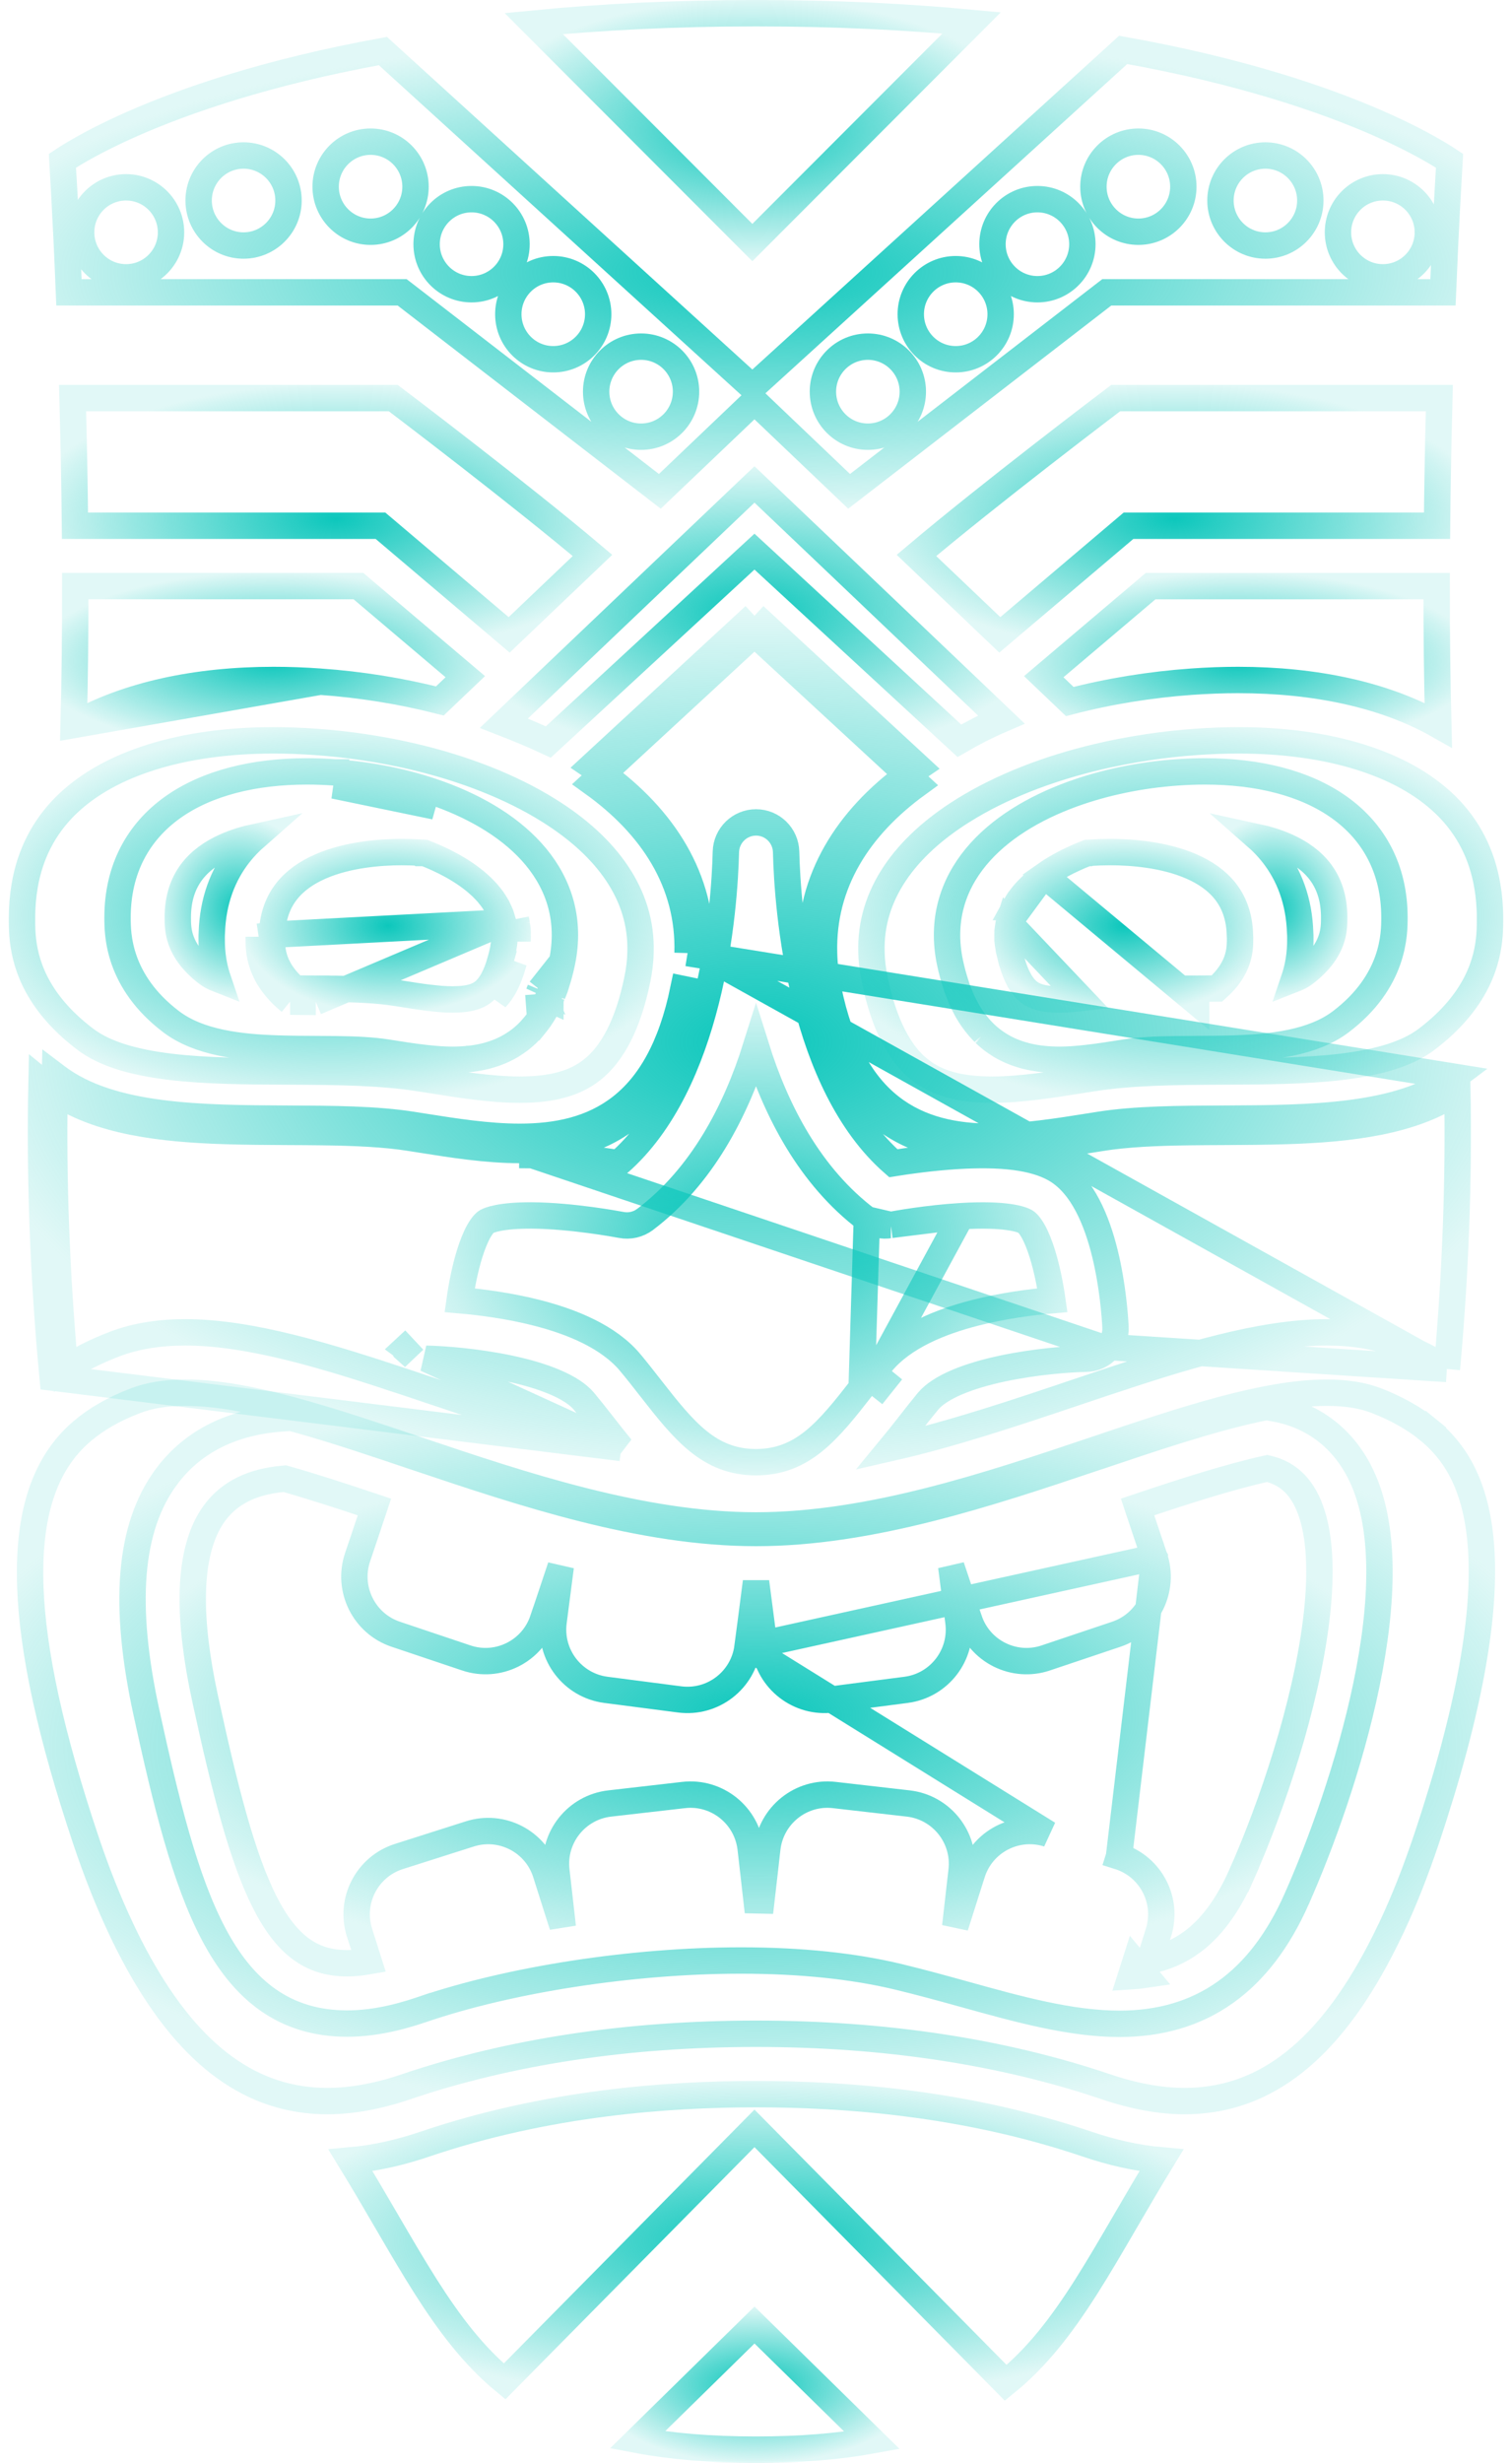 <svg width="86" height="140" viewBox="0 0 86 140" fill="none" xmlns="http://www.w3.org/2000/svg">
<path d="M22.37 22.629H4.128C4.19 24.89 4.239 27.333 4.264 29.886H21.366H21.641L21.851 30.063L28.96 36.089L33.701 31.574C31.633 29.828 28.93 27.69 26.656 25.921C25.401 24.945 24.279 24.084 23.471 23.467C23.067 23.159 22.741 22.911 22.517 22.741L22.37 22.629Z" stroke="url(#paint0_radial_524_805)" stroke-width="1.5"/>
<path d="M19.936 122.807C20.637 123.949 21.28 125.049 21.89 126.096C21.926 126.156 21.961 126.216 21.995 126.276C22.761 127.588 23.474 128.811 24.196 129.949C25.573 132.118 26.954 133.933 28.7 135.371L42.38 121.526L42.913 120.986L43.447 121.526L57.205 135.452C58.982 134.015 60.38 132.192 61.769 130.007C62.505 128.85 63.23 127.603 64.01 126.265L64.089 126.13C64.704 125.072 65.352 123.962 66.059 122.806C64.593 122.675 63.166 122.334 61.818 121.876C54.859 119.52 47.981 119.04 43.001 119.04C38.02 119.04 31.141 119.52 24.183 121.876C22.834 122.335 21.406 122.675 19.936 122.807Z" stroke="url(#paint1_radial_524_805)" stroke-width="1.5"/>
<path d="M81.859 23.036L81.859 23.036C81.863 22.9 81.867 22.765 81.87 22.629H63.457L63.31 22.741C63.085 22.911 62.76 23.159 62.356 23.467C61.548 24.084 60.426 24.945 59.171 25.921C56.896 27.69 54.193 29.828 52.125 31.574L56.867 36.089L63.978 30.063L64.187 29.886H64.463H81.736C81.746 28.717 81.763 27.571 81.783 26.46L81.783 26.459C81.792 25.934 81.802 25.412 81.812 24.899C81.815 24.76 81.819 24.622 81.822 24.488L81.822 24.485C81.826 24.348 81.829 24.215 81.831 24.081H81.831L81.831 24.074C81.841 23.721 81.85 23.378 81.859 23.036Z" stroke="url(#paint2_radial_524_805)" stroke-width="1.5"/>
<path d="M42.915 132.165L36.255 138.697C38.153 139.058 40.37 139.25 42.999 139.25C45.562 139.25 47.734 139.067 49.601 138.724L42.915 132.165Z" stroke="url(#paint3_radial_524_805)" stroke-width="1.5"/>
<path d="M55.264 1.302C51.568 0.953 47.491 0.75 43.015 0.75C38.373 0.75 34.163 0.969 30.358 1.34L42.792 13.789L55.264 1.302Z" stroke="url(#paint4_radial_524_805)" stroke-width="1.5"/>
<path d="M4.233 8.711C3.939 8.885 3.712 9.03 3.549 9.138C3.552 9.196 3.556 9.259 3.56 9.328C3.585 9.728 3.62 10.315 3.661 11.065C3.735 12.426 3.83 14.324 3.922 16.617H22.617H22.872L23.075 16.773L37.53 27.931L42.396 23.294L42.913 22.8L43.43 23.294L48.296 27.931L62.751 16.773L62.954 16.617H63.209H82.072C82.15 14.718 82.231 13.091 82.294 11.821L82.295 11.818C82.348 10.834 82.392 10.06 82.424 9.531C82.433 9.38 82.44 9.249 82.447 9.138C82.281 9.028 82.048 8.879 81.745 8.7C81.027 8.274 79.917 7.675 78.372 6.998C75.335 5.668 70.615 4.036 63.884 2.836L43.297 21.56L42.793 22.019L42.288 21.56L21.779 2.901C15.171 4.105 10.534 5.719 7.55 7.032C6.03 7.701 4.939 8.292 4.233 8.711ZM78.657 15.766C77.243 15.766 76.101 14.618 76.101 13.207C76.101 11.796 77.243 10.648 78.657 10.648C80.071 10.648 81.213 11.796 81.213 13.207C81.213 14.618 80.071 15.766 78.657 15.766ZM71.975 13.957C70.562 13.957 69.418 12.81 69.418 11.398C69.418 9.986 70.562 8.839 71.975 8.839C73.386 8.839 74.529 9.987 74.529 11.398C74.529 12.809 73.386 13.957 71.975 13.957ZM64.75 13.172C63.337 13.172 62.192 12.024 62.192 10.613C62.192 9.201 63.337 8.053 64.75 8.053C66.162 8.053 67.306 9.201 67.306 10.613C67.306 12.024 66.162 13.172 64.75 13.172ZM59.007 16.441C57.593 16.441 56.451 15.293 56.451 13.882C56.451 12.47 57.593 11.321 59.007 11.321C60.418 11.321 61.563 12.469 61.563 13.882C61.563 15.294 60.417 16.441 59.007 16.441ZM54.359 20.421C52.948 20.421 51.803 19.275 51.803 17.861C51.803 16.45 52.947 15.302 54.359 15.302C55.774 15.302 56.915 16.451 56.915 17.861C56.915 19.274 55.773 20.421 54.359 20.421ZM49.362 24.824C47.95 24.824 46.806 23.677 46.806 22.265C46.806 20.853 47.949 19.705 49.362 19.705C50.776 19.705 51.919 20.852 51.919 22.265C51.919 23.677 50.775 24.824 49.362 24.824ZM36.464 24.824C35.052 24.824 33.908 23.677 33.908 22.265C33.908 20.853 35.052 19.705 36.464 19.705C37.879 19.705 39.02 20.853 39.02 22.265C39.02 23.676 37.878 24.824 36.464 24.824ZM31.467 20.421C30.054 20.421 28.912 19.274 28.912 17.861C28.912 16.451 30.054 15.302 31.467 15.302C32.88 15.302 34.024 16.45 34.024 17.861C34.024 19.275 32.879 20.421 31.467 20.421ZM26.82 16.441C25.408 16.441 24.265 15.293 24.265 13.882C24.265 12.469 25.408 11.321 26.82 11.321C28.234 11.321 29.378 12.469 29.378 13.882C29.378 15.294 28.234 16.441 26.82 16.441ZM21.078 13.172C19.666 13.172 18.522 12.024 18.522 10.613C18.522 9.201 19.666 8.053 21.078 8.053C22.492 8.053 23.634 9.202 23.634 10.613C23.634 12.024 22.492 13.172 21.078 13.172ZM13.852 13.957C12.44 13.957 11.298 12.809 11.298 11.398C11.298 9.988 12.44 8.839 13.852 8.839C15.266 8.839 16.41 9.986 16.41 11.398C16.41 12.81 15.266 13.957 13.852 13.957ZM7.171 15.766C5.757 15.766 4.615 14.618 4.615 13.207C4.615 11.796 5.757 10.648 7.171 10.648C8.583 10.648 9.727 11.796 9.727 13.207C9.727 14.619 8.583 15.766 7.171 15.766Z" stroke="url(#paint5_radial_524_805)" stroke-width="1.5"/>
<path d="M49.008 78.891L49.008 78.892C47.077 81.365 45.658 83.112 42.994 83.12C40.342 83.112 38.926 81.367 36.998 78.898C36.629 78.425 36.251 77.94 35.856 77.466L35.856 77.465C34.621 75.981 32.515 75.134 30.552 74.631C28.948 74.22 27.335 74.014 26.143 73.911C26.27 73.009 26.461 72.078 26.709 71.279C26.868 70.764 27.045 70.327 27.23 69.995C27.424 69.649 27.587 69.491 27.683 69.436C27.816 69.36 28.448 69.083 30.254 69.092C32.548 69.11 35.114 69.59 35.331 69.63C35.814 69.725 36.307 69.607 36.692 69.317L36.694 69.316C39.925 66.871 41.85 63.167 43.001 59.499C44.15 63.168 46.074 66.872 49.304 69.316L49.008 78.891ZM49.008 78.891C49.376 78.421 49.754 77.938 50.146 77.466L50.147 77.465M49.008 78.891L50.147 77.465M50.147 77.465C51.381 75.981 53.486 75.134 55.449 74.631C57.053 74.22 58.665 74.014 59.858 73.911C59.729 73.008 59.538 72.077 59.29 71.278C59.13 70.763 58.954 70.326 58.769 69.994C58.576 69.648 58.414 69.491 58.319 69.436C58.128 69.327 57.267 68.976 54.673 69.133L54.672 69.133M50.147 77.465L54.672 69.133M54.672 69.133C52.762 69.247 50.961 69.576 50.672 69.629M54.672 69.133L50.672 69.629M50.672 69.629C50.668 69.629 50.664 69.63 50.66 69.631M50.672 69.629L50.66 69.631M50.66 69.631L50.66 69.631C50.184 69.723 49.691 69.609 49.304 69.316L50.66 69.631ZM49.599 79.353C49.967 78.882 50.339 78.408 50.724 77.945L49.599 79.353Z" stroke="url(#paint6_radial_524_805)" stroke-width="1.5"/>
<path d="M4.19 41.213C4.257 38.554 4.283 35.897 4.281 33.316H20.387L26.466 38.466L25.018 39.845C22.811 39.281 20.509 38.913 18.215 38.751L4.19 41.213ZM4.19 41.213C7.232 39.496 11.158 38.654 15.567 38.654H15.572C16.438 38.654 17.318 38.687 18.215 38.751L4.19 41.213Z" stroke="url(#paint7_radial_524_805)" stroke-width="1.5"/>
<path d="M67.764 38.751L67.765 38.751C68.668 38.688 69.548 38.654 70.416 38.654C74.831 38.654 78.763 39.496 81.807 41.221C81.74 38.558 81.712 35.901 81.714 33.317H65.445L59.366 38.467L60.846 39.878C63.088 39.294 65.435 38.918 67.764 38.751Z" stroke="url(#paint8_radial_524_805)" stroke-width="1.5"/>
<path d="M3.102 62.043C3.106 61.816 3.111 61.589 3.116 61.363C3.116 61.363 3.116 61.363 3.116 61.363C3.118 61.285 3.119 61.206 3.121 61.128C3.158 61.156 3.194 61.184 3.231 61.212C6.302 63.544 11.466 63.568 16.377 63.591C18.913 63.602 21.381 63.614 23.459 63.943C23.64 63.971 23.822 64 24.004 64.029C25.831 64.319 27.736 64.622 29.562 64.622C31.671 64.622 33.671 64.218 35.318 62.93M3.102 62.043C5.632 63.774 9.234 64.177 12.779 64.291C13.972 64.33 15.195 64.335 16.391 64.341C17.062 64.344 17.725 64.347 18.369 64.356C20.182 64.381 21.872 64.451 23.341 64.683L23.342 64.684C23.524 64.712 23.707 64.741 23.892 64.771C25.709 65.06 27.673 65.372 29.562 65.372C31.76 65.372 33.95 64.952 35.779 63.521M3.102 62.043C3.016 67.035 3.204 72.406 3.701 77.816C4.543 77.268 5.474 76.805 6.493 76.413L6.494 76.413C7.744 75.934 9.102 75.737 10.533 75.737C14.281 75.737 18.701 77.112 23.294 78.645C23.8 78.814 24.31 78.986 24.822 79.158C28.262 80.316 31.806 81.508 35.335 82.311M3.102 62.043C2.992 61.968 2.884 61.89 2.777 61.809L2.777 61.809C2.637 61.702 2.498 61.594 2.363 61.483C2.249 66.787 2.446 72.532 2.994 78.312L35.335 82.311M35.779 63.521L35.318 62.93M35.779 63.521C35.779 63.521 35.779 63.521 35.78 63.521L35.318 62.93M35.779 63.521C37.561 62.128 38.889 59.855 39.606 56.375C39.606 56.374 39.606 56.374 39.606 56.374L38.871 56.223C38.178 59.591 36.917 61.68 35.318 62.93M39.107 54.177C39.222 50.155 37.074 46.916 33.72 44.51L34.282 43.991M39.107 54.177L82.75 61.212C79.679 63.544 74.514 63.568 69.603 63.591C67.067 63.602 64.599 63.614 62.52 63.943C62.345 63.97 62.169 63.998 61.991 64.027C60.165 64.318 58.254 64.622 56.423 64.622C54.314 64.622 52.31 64.218 50.663 62.93C49.063 61.68 47.801 59.591 47.109 56.223C46.964 55.523 46.886 54.838 46.872 54.177C46.763 50.189 48.869 46.971 52.176 44.57L51.614 44.052M39.107 54.177L39.857 54.193C39.857 54.194 39.857 54.195 39.857 54.196M39.107 54.177L39.857 54.199C39.857 54.198 39.857 54.197 39.857 54.196M34.282 43.991C34.077 43.841 33.867 43.694 33.654 43.55L42.913 35.003M34.282 43.991L42.913 36.024M34.282 43.991C37.7 46.487 39.979 49.903 39.857 54.196M42.913 35.003L52.24 43.609C52.027 43.753 51.819 43.901 51.614 44.052M42.913 35.003L43.422 35.554L42.913 36.024M42.913 35.003L42.404 35.555L42.913 36.024M51.614 44.052C48.24 46.543 46.006 49.939 46.122 54.196C46.137 54.903 46.221 55.633 46.375 56.374C47.09 59.856 48.419 62.128 50.201 63.521C52.031 64.952 54.226 65.372 56.423 65.372C58.317 65.372 60.287 65.058 62.103 64.769C62.283 64.74 62.461 64.711 62.637 64.684L62.638 64.683C64.107 64.451 65.798 64.381 67.611 64.356C68.255 64.347 68.918 64.344 69.59 64.341C70.785 64.335 72.009 64.33 73.201 64.291C76.754 64.176 80.363 63.772 82.893 62.033C82.982 67.031 82.794 72.406 82.296 77.819M51.614 44.052L42.913 36.024M35.335 82.311C34.975 81.876 34.632 81.436 34.299 81.008C34.247 80.942 34.195 80.876 34.143 80.81C33.836 80.42 33.533 80.035 33.22 79.66L33.219 79.659C32.893 79.266 32.331 78.895 31.564 78.569C30.808 78.246 29.913 77.991 28.986 77.794C27.129 77.4 25.226 77.255 24.231 77.237L35.335 82.311ZM82.296 77.819C81.453 77.272 80.52 76.806 79.503 76.414L79.502 76.413C78.255 75.934 76.893 75.737 75.462 75.737C71.714 75.737 67.293 77.112 62.702 78.645C62.194 78.815 61.684 78.987 61.171 79.159C57.732 80.316 54.191 81.507 50.666 82.31C51.006 81.899 51.332 81.484 51.649 81.079L51.705 81.008L51.706 81.007C52.063 80.55 52.418 80.098 52.781 79.657C53.107 79.266 53.667 78.897 54.434 78.57C55.19 78.248 56.085 77.993 57.013 77.796C58.87 77.401 60.774 77.255 61.769 77.237C61.769 77.237 61.769 77.237 61.769 77.237M82.296 77.819L61.755 76.487L61.769 77.237M82.296 77.819L39.857 54.196M61.769 77.237C62.228 77.229 62.675 77.035 62.992 76.684M61.769 77.237L62.992 76.684M62.992 76.684C63.298 76.355 63.475 75.906 63.447 75.432C63.417 74.841 63.293 73.067 62.843 71.238C62.617 70.322 62.303 69.366 61.863 68.528C61.426 67.697 60.833 66.924 60.02 66.457L60.017 66.455C58.787 65.756 56.918 65.562 54.467 65.707L54.465 65.707C53.007 65.797 51.636 65.99 50.809 66.123C48.235 63.875 46.721 60.353 45.845 56.894C44.946 53.341 44.75 49.976 44.713 48.422L44.713 48.42C44.688 47.498 43.937 46.75 43.001 46.75C42.072 46.75 41.312 47.494 41.287 48.42L41.287 48.422C41.249 49.976 41.054 53.34 40.155 56.892C39.279 60.35 37.764 63.873 35.184 66.123C34.133 65.953 32.169 65.677 30.28 65.664M62.992 76.684L30.28 65.664M30.28 65.664C30.28 65.664 30.281 65.664 30.281 65.664L30.275 66.414L30.28 65.664C30.28 65.664 30.28 65.664 30.28 65.664ZM23.013 76.691C23.012 76.689 23.011 76.688 23.01 76.687L23.56 76.178L23.016 76.694C23.015 76.693 23.014 76.692 23.013 76.691Z" stroke="url(#paint9_radial_524_805)" stroke-width="1.5"/>
<path d="M65.665 88.529L65.664 88.527L65.324 87.515L65.323 87.514L64.703 85.663C67.374 84.767 69.893 83.956 72.072 83.473C73.374 83.764 74.19 84.667 74.642 86.13C75.122 87.687 75.154 89.801 74.85 92.208C74.246 97.004 72.353 102.652 70.617 106.565L71.302 106.87L70.617 106.565C69.789 108.429 68.835 109.636 67.797 110.398C67.065 110.936 66.265 111.273 65.388 111.452L65.457 111.236L65.458 111.234L65.889 109.862C65.89 109.861 65.89 109.861 65.89 109.86C66.468 108.048 65.464 106.107 63.65 105.532L63.65 105.532L63.422 106.247L63.648 105.532L65.665 88.529ZM65.665 88.529C66.266 90.333 65.3 92.293 63.493 92.898L59.487 94.243C59.486 94.243 59.486 94.244 59.486 94.244C57.682 94.853 55.724 93.88 55.122 92.073C55.122 92.073 55.121 92.072 55.121 92.072L54.818 91.172L54.817 91.17L54.105 89.044L54.388 91.231L54.388 91.231L54.513 92.187C54.513 92.187 54.513 92.187 54.513 92.187C54.76 94.077 53.431 95.809 51.541 96.058L51.54 96.058L47.35 96.602C47.35 96.602 47.35 96.602 47.35 96.602C45.462 96.848 43.731 95.517 43.485 93.63L43.485 93.629L43.307 92.256L43.307 92.255L43.088 90.574C43.059 90.574 43.03 90.574 43.001 90.574C42.972 90.574 42.943 90.574 42.914 90.574L42.704 92.197L42.704 92.198L42.517 93.63L65.665 88.529ZM55.29 106.493C55.863 104.675 57.802 103.669 59.619 104.249L42.517 93.63C42.271 95.517 40.54 96.848 38.652 96.602L34.46 96.058L34.459 96.058C32.57 95.809 31.242 94.077 31.487 92.188C31.487 92.188 31.487 92.188 31.487 92.188L31.674 90.739L31.675 90.738L31.894 89.05L31.353 90.669L31.353 90.67L30.882 92.073C30.882 92.073 30.881 92.073 30.881 92.073C30.278 93.879 28.319 94.854 26.515 94.243C26.515 94.243 26.515 94.243 26.515 94.243L22.51 92.898C20.705 92.293 19.733 90.334 20.335 88.529L20.336 88.526L20.775 87.226L20.775 87.224L21.297 85.664C19.512 85.067 17.795 84.505 16.194 84.053C14.032 84.232 12.514 85.107 11.688 86.889C10.808 88.792 10.645 91.867 11.671 96.577L11.671 96.577C12.806 101.8 13.784 105.607 15.048 108.109C15.675 109.35 16.347 110.216 17.096 110.773C17.831 111.319 18.683 111.6 19.742 111.6C20.116 111.6 20.524 111.562 20.964 111.485L20.651 110.495L20.65 110.491L20.448 109.863L20.448 109.861C19.87 108.047 20.878 106.106 22.69 105.532C22.69 105.532 22.69 105.532 22.69 105.532L26.719 104.249C26.719 104.249 26.719 104.249 26.719 104.249C28.535 103.669 30.477 104.675 31.048 106.494C31.048 106.494 31.048 106.494 31.048 106.495L31.399 107.602L31.399 107.602L31.798 108.857C31.842 108.85 31.886 108.843 31.93 108.836L31.789 107.596L31.645 106.336L31.645 106.336C31.429 104.443 32.789 102.735 34.68 102.519L38.883 102.037L38.884 102.037C40.777 101.82 42.481 103.186 42.696 105.076L42.696 105.076L42.87 106.6L42.87 106.6L43.032 108.025C43.123 108.027 43.215 108.028 43.306 108.03L43.469 106.612L43.47 106.61L43.643 105.076L43.643 105.076C43.858 103.187 45.561 101.82 47.454 102.037L47.454 102.037L51.66 102.519C51.66 102.519 51.66 102.519 51.66 102.519C53.548 102.735 54.91 104.443 54.694 106.336L54.694 106.337L54.53 107.77L54.53 107.77L54.331 109.516L54.865 107.829L54.865 107.829L55.289 106.494C55.289 106.494 55.29 106.493 55.29 106.493ZM64.563 111.573L64.317 112.344C64.593 112.327 64.865 112.299 65.132 112.259L64.563 111.573Z" stroke="url(#paint10_radial_524_805)" stroke-width="1.5"/>
<path d="M13.632 48.513C13.904 48.173 14.205 47.859 14.534 47.57C13.949 47.697 13.358 47.874 12.807 48.121C12.028 48.471 11.36 48.945 10.887 49.581C10.421 50.209 10.112 51.036 10.112 52.157C10.112 52.514 10.115 52.967 10.313 53.497C10.507 54.019 10.912 54.666 11.801 55.342C11.959 55.461 12.158 55.566 12.393 55.658C12.041 54.621 12.039 53.757 12.039 53.318C12.039 53.315 12.039 53.311 12.039 53.308C12.039 53.233 12.039 53.127 12.048 53.015C12.104 51.244 12.659 49.732 13.632 48.513Z" stroke="url(#paint11_radial_524_805)" stroke-width="1.5"/>
<path d="M28.618 52.442L28.619 52.445C28.625 52.473 28.627 52.486 28.63 52.512C28.633 52.538 28.637 52.579 28.651 52.663L28.652 52.671L28.652 52.671C28.657 52.705 28.662 52.733 28.666 52.758C28.679 52.83 28.686 52.869 28.689 52.915L28.689 52.918C28.692 52.959 28.692 52.993 28.691 53.05C28.691 53.083 28.69 53.125 28.69 53.181C28.69 53.256 28.691 53.3 28.692 53.332C28.693 53.371 28.694 53.395 28.692 53.436C28.682 53.57 28.66 53.721 28.629 53.89C28.618 53.944 28.613 53.99 28.612 54.007L28.611 54.009C28.609 54.018 28.607 54.028 28.604 54.04L28.604 54.042C28.598 54.063 28.592 54.09 28.585 54.12C28.579 54.145 28.574 54.169 28.569 54.193C28.541 54.313 28.518 54.416 28.492 54.517L28.489 54.527L28.488 54.529L28.484 54.543C28.48 54.554 28.476 54.569 28.471 54.587L29.193 54.788M28.618 52.442L17.964 56.955M28.618 52.442C28.607 52.391 28.592 52.346 28.568 52.27C28.562 52.249 28.554 52.225 28.546 52.199L28.546 52.199L28.544 52.192C28.53 52.144 28.52 52.111 28.512 52.084C28.501 52.044 28.494 52.019 28.482 51.987C28.466 51.944 28.448 51.906 28.418 51.843C28.407 51.82 28.395 51.794 28.381 51.763L28.379 51.76C28.357 51.711 28.342 51.678 28.33 51.651C28.315 51.617 28.305 51.594 28.29 51.565C28.262 51.514 28.232 51.465 28.187 51.395C28.179 51.382 28.171 51.369 28.162 51.354L28.162 51.354L28.158 51.348C28.141 51.321 28.127 51.298 28.115 51.278C28.085 51.229 28.066 51.197 28.041 51.162L28.04 51.161C28.014 51.123 27.991 51.093 27.955 51.048C27.936 51.024 27.913 50.996 27.884 50.959L27.884 50.958C27.873 50.944 27.863 50.931 27.853 50.919C27.808 50.86 27.779 50.823 27.747 50.787L27.747 50.787L27.74 50.778C27.7 50.731 27.658 50.688 27.599 50.625C27.588 50.615 27.578 50.604 27.567 50.592L27.566 50.591C27.504 50.526 27.452 50.472 27.401 50.422C27.34 50.364 27.277 50.308 27.209 50.249L27.209 50.249L27.204 50.245C27.191 50.233 27.178 50.221 27.166 50.211C27.108 50.158 27.066 50.121 27.021 50.085L27.021 50.085L27.019 50.083C26.956 50.032 26.89 49.982 26.812 49.923C26.792 49.908 26.773 49.893 26.755 49.88C26.699 49.837 26.654 49.804 26.605 49.77L26.605 49.77L26.599 49.765C26.532 49.718 26.463 49.67 26.391 49.622C26.373 49.61 26.355 49.599 26.339 49.588C26.275 49.546 26.222 49.512 26.167 49.478L26.165 49.476C26.093 49.432 26.021 49.388 25.945 49.343C25.868 49.298 25.789 49.253 25.712 49.209C25.635 49.167 25.567 49.131 25.498 49.096L25.491 49.092L25.484 49.088C25.425 49.056 25.367 49.027 25.302 48.994C25.285 48.985 25.267 48.976 25.249 48.967C25.183 48.934 25.115 48.902 25.041 48.868L25.032 48.864L25.024 48.86C24.951 48.824 24.878 48.79 24.806 48.759L24.799 48.756L24.792 48.752C24.749 48.733 24.712 48.717 24.668 48.698C24.642 48.687 24.613 48.674 24.58 48.66C24.497 48.623 24.431 48.595 24.367 48.57L24.358 48.567L24.349 48.564C24.284 48.536 24.223 48.512 24.163 48.489H23.936L23.915 48.468C23.547 48.447 23.186 48.436 22.835 48.436H22.834C21.671 48.436 19.802 48.568 18.234 49.251C17.457 49.589 16.786 50.048 16.303 50.663C15.827 51.268 15.504 52.062 15.472 53.133M28.618 52.442L15.472 53.133M29.193 54.788L28.471 54.585C28.343 55.042 28.193 55.42 28.027 55.72C28.025 55.723 28.023 55.727 28.02 55.731C28.013 55.743 28.003 55.759 27.993 55.778C27.944 55.86 27.897 55.932 27.852 55.994L27.802 56.061C27.761 56.114 27.714 56.168 27.663 56.222L27.654 56.231L27.654 56.231L27.635 56.252L27.63 56.258L27.623 56.265C27.274 56.609 26.769 56.812 25.751 56.814H25.751H25.751H25.751H25.751H25.751H25.751H25.751H25.751H25.751H25.751H25.751H25.751H25.751H25.751H25.751H25.751H25.751H25.751H25.751H25.751H25.751H25.751H25.75H25.75H25.75H25.75H25.75H25.75H25.75H25.75H25.75H25.75H25.75H25.75H25.75H25.75H25.75H25.75H25.75H25.75H25.75H25.75H25.75H25.75H25.75H25.75H25.75H25.75H25.75H25.75H25.75H25.75H25.75H25.75H25.75H25.75H25.75H25.75H25.75H25.75H25.75H25.75H25.749H25.749H25.749H25.749H25.749H25.749H25.749H25.749H25.749H25.749H25.749H25.749H25.749H25.749H25.749H25.749H25.749H25.749H25.749H25.749H25.749H25.749H25.749H25.749H25.749H25.749H25.749H25.749H25.749H25.749H25.749H25.749H25.749H25.748H25.748H25.748H25.748H25.748H25.748H25.748H25.748H25.748H25.748H25.748H25.748H25.748H25.748H25.748H25.748H25.748H25.748H25.748H25.748H25.748H25.748H25.748H25.748H25.748H25.748H25.748H25.748H25.748H25.748H25.748H25.748H25.748H25.748H25.748H25.748H25.747H25.747H25.747H25.747H25.747H25.747H25.747H25.747H25.747H25.747H25.747H25.747H25.747H25.747H25.747H25.747H25.747H25.747H25.747H25.747H25.747H25.747H25.747H25.747H25.747H25.747H25.747H25.747H25.747H25.747H25.747H25.747H25.747H25.747H25.747H25.747H25.747H25.747H25.747H25.747H25.746H25.746H25.746H25.746H25.746H25.746H25.746H25.746H25.746H25.746H25.746H25.746H25.746H25.746H25.746H25.746H25.746H25.746H25.746H25.746H25.746H25.746H25.746H25.746H25.746H25.746H25.746H25.746H25.746H25.746H25.746H25.746H25.746H25.745H25.745H25.745H25.745H25.745H25.745H25.745H25.745H25.745H25.745H25.745H25.745H25.745H25.745H25.745H25.745H25.745H25.745H25.745H25.745H25.745H25.745H25.745H25.745H25.745H25.745H25.745H25.745H25.745H25.745H25.745H25.745H25.745H25.745H25.745H25.745H25.744H25.744H25.744H25.744H25.744H25.744H25.744H25.744H25.744H25.744H25.744H25.744H25.744H25.744H25.744H25.744H25.744H25.744H25.744H25.744H25.744H25.744H25.744H25.744H25.744H25.744H25.744H25.744H25.744H25.744H25.744H25.744H25.744H25.744H25.744H25.744H25.744H25.744H25.744H25.744H25.743H25.743H25.743H25.743H25.743H25.743H25.743H25.743H25.743H25.743H25.743H25.743H25.743H25.743H25.743H25.743H25.743H25.743H25.743H25.743H25.743H25.743H25.743H25.743H25.743H25.743H25.743H25.743H25.743H25.743H25.743H25.743H25.743H25.742H25.742H25.742H25.742H25.742H25.742H25.742H25.742H25.742H25.742H25.742H25.742H25.742H25.742H25.742H25.742H25.742H25.742H25.742H25.742H25.742H25.742H25.742H25.742H25.742H25.742H25.742H25.742H25.742H25.742H25.742H25.742H25.742H25.742H25.742H25.742H25.741H25.741H25.741H25.741H25.741H25.741H25.741H25.741H25.741H25.741H25.741H25.741H25.741H25.741H25.741H25.741H25.741H25.741H25.741H25.741H25.741H25.741H25.741H25.741H25.741H25.741H25.741H25.741H25.741H25.741H25.741H25.741H25.741H25.741H25.741H25.741H25.741H25.741H25.741H25.741H25.74H25.74H25.74H25.74H25.74H25.74H25.74H25.74H25.74H25.74H25.74H25.74H25.74H25.74H25.74H25.74H25.74H25.74H25.74H25.74H25.74H25.74H25.74H25.74H25.74H25.74H25.74H25.74H25.74H25.74H25.74H25.74H25.74H25.739H25.739H25.739H25.739H25.739H25.739H25.739H25.739H25.739H25.739H25.739H25.739H25.739H25.739H25.739H25.739H25.739H25.739H25.739H25.739H25.739H25.739H25.739H25.739H25.739H25.739H25.739H25.739H25.739H25.739H25.739H25.739H25.739H25.739H25.739H25.739H25.739H25.738H25.738H25.738H25.738H25.738H25.738H25.738H25.738H25.738H25.738H25.738H25.738H25.738H25.738H25.738H25.738H25.738H25.738H25.738H25.738H25.738H25.738H25.738H25.738H25.738H25.738H25.738H25.738H25.738H25.738H25.738H25.738H25.738C25.524 56.814 25.302 56.805 25.072 56.788C24.937 56.778 24.799 56.762 24.646 56.746C24.613 56.742 24.579 56.738 24.544 56.734C24.505 56.73 24.466 56.726 24.441 56.724C24.437 56.724 24.433 56.723 24.43 56.723C24.399 56.72 24.383 56.718 24.371 56.717L24.363 56.716L24.356 56.715C23.863 56.654 23.357 56.573 22.846 56.492L22.844 56.491L22.548 56.444C22.548 56.444 22.548 56.444 22.548 56.444C21.463 56.273 20.276 56.229 19.122 56.213L19.122 56.213C18.737 56.208 18.349 56.205 17.965 56.205M29.193 54.788C29.196 54.776 29.2 54.766 29.203 54.756C29.208 54.74 29.213 54.725 29.217 54.708L28.206 56.739C28.273 56.669 28.339 56.594 28.4 56.514L28.456 56.439C28.523 56.346 28.587 56.246 28.65 56.141C28.654 56.13 28.66 56.121 28.666 56.112C28.668 56.109 28.67 56.107 28.672 56.104C28.878 55.736 29.051 55.295 29.193 54.788ZM17.965 56.205C17.965 56.205 17.965 56.205 17.964 56.205V56.955M17.965 56.205C17.966 56.205 17.966 56.205 17.967 56.205L17.964 56.955M17.965 56.205C17.575 56.204 17.177 56.199 16.781 56.193M17.964 56.955C17.556 56.954 17.141 56.949 16.728 56.943C16.678 56.943 16.628 56.941 16.578 56.94C16.552 56.939 16.525 56.938 16.499 56.938M16.781 56.193C16.842 56.248 16.906 56.302 16.973 56.357L16.733 56.652L16.728 56.657L16.499 56.938M16.781 56.193C16.767 56.193 16.753 56.193 16.74 56.193L16.728 56.193V56.193C16.687 56.193 16.654 56.192 16.612 56.191C16.585 56.19 16.554 56.189 16.514 56.188L16.499 56.938M16.781 56.193C16.122 55.607 15.805 55.054 15.645 54.599C15.467 54.094 15.465 53.664 15.465 53.318C15.465 53.306 15.464 53.293 15.464 53.283M16.499 56.938C14.715 55.479 14.715 54.03 14.715 53.318C14.715 53.301 14.714 53.283 14.713 53.269C14.713 53.261 14.713 53.254 14.713 53.249M29.392 52.548C29.395 52.569 29.399 52.589 29.402 52.61C29.416 52.692 29.431 52.775 29.437 52.861C29.443 52.936 29.442 53.015 29.441 53.093C29.441 53.122 29.44 53.151 29.44 53.181C29.44 53.215 29.441 53.248 29.442 53.281C29.443 53.348 29.444 53.414 29.44 53.484L29.392 52.548ZM29.392 52.548C29.387 52.518 29.383 52.487 29.379 52.457C29.371 52.396 29.363 52.334 29.349 52.276L29.392 52.548ZM14.713 53.249L15.306 53.318L15.458 53.336L15.46 53.318L15.464 53.283M14.713 53.249H15.3H15.463L15.463 53.238C15.463 53.236 15.463 53.236 15.463 53.238L15.463 53.244L15.463 53.254C15.463 53.258 15.464 53.263 15.464 53.268C15.464 53.273 15.464 53.278 15.464 53.283M14.713 53.249L15.472 53.133M15.464 53.283L15.466 53.269L15.47 53.234L15.471 53.199L15.472 53.133" stroke="url(#paint12_radial_524_805)" stroke-width="1.5"/>
<path d="M30.722 57.87C30.817 57.733 30.905 57.593 30.989 57.446L30.99 57.444C30.998 57.43 31.005 57.417 31.01 57.408C31.015 57.398 31.019 57.389 31.022 57.383C31.023 57.38 31.024 57.377 31.026 57.374C31.059 57.314 31.098 57.234 31.123 57.185C31.132 57.166 31.14 57.151 31.143 57.144L31.146 57.138L31.146 57.138C31.154 57.123 31.163 57.105 31.174 57.085C31.212 57.011 31.263 56.913 31.306 56.814M30.722 57.87L30.621 56.509M30.722 57.87C30.716 57.879 30.71 57.888 30.706 57.895C30.702 57.9 30.698 57.905 30.695 57.909L30.691 57.916L30.672 57.944C30.584 58.068 30.491 58.188 30.394 58.305C30.363 58.345 30.332 58.379 30.315 58.4L30.314 58.4C30.208 58.524 30.099 58.639 29.99 58.745L29.984 58.751L29.974 58.761L29.968 58.767L29.962 58.772C29.831 58.898 29.697 59.009 29.572 59.107L29.557 59.119L29.541 59.13L29.532 59.136L29.529 59.138L29.52 59.145L29.506 59.155C29.403 59.231 29.291 59.309 29.171 59.382C29.134 59.407 29.101 59.427 29.084 59.438L29.08 59.44L29.076 59.442C28.801 59.605 28.514 59.743 28.213 59.851C28.193 59.859 28.175 59.865 28.168 59.867C28.163 59.869 28.16 59.87 28.159 59.87L28.153 59.873L28.145 59.876C28.014 59.922 27.887 59.96 27.77 59.993C27.75 59.999 27.733 60.004 27.722 60.007L27.695 60.014L27.681 60.018L27.668 60.022C27.369 60.098 27.066 60.152 26.762 60.188L26.739 60.191L26.715 60.192C26.715 60.192 26.713 60.193 26.708 60.193L26.68 60.196L26.672 60.197L26.664 60.198L26.659 60.198C26.548 60.209 26.421 60.221 26.289 60.228L26.288 60.228L26.195 60.233L26.192 60.233C26.049 60.24 25.898 60.245 25.741 60.245C25.247 60.245 24.755 60.205 24.283 60.155L24.28 60.155C23.521 60.072 22.761 59.951 22.048 59.837L22.015 59.832C22.015 59.832 22.015 59.832 22.015 59.832C21.172 59.699 20.196 59.658 19.131 59.644C18.754 59.638 18.362 59.637 17.962 59.635C17.26 59.632 16.536 59.628 15.835 59.606L15.834 59.606C13.649 59.536 11.322 59.284 9.729 58.075L9.729 58.075C8.238 56.942 7.464 55.706 7.072 54.608C6.685 53.524 6.685 52.611 6.685 52.163V52.157C6.685 49.419 7.846 47.301 9.822 45.893C11.768 44.508 14.446 43.848 17.466 43.848C17.986 43.848 18.517 43.868 19.059 43.907M30.722 57.87L31.971 54.683M31.306 56.814L30.621 56.509M31.306 56.814C31.306 56.815 31.306 56.815 31.306 56.816L30.621 56.509M31.306 56.814C31.335 56.751 31.385 56.621 31.404 56.571C31.408 56.562 31.41 56.555 31.412 56.553M30.621 56.509C30.642 56.463 30.661 56.414 30.68 56.364C30.692 56.331 30.705 56.298 30.718 56.267M31.412 56.553C31.411 56.554 31.41 56.555 31.41 56.556L30.718 56.267M31.412 56.553C31.415 56.544 31.419 56.535 31.423 56.526C31.466 56.422 31.517 56.301 31.564 56.171L31.57 56.157L31.574 56.143C31.585 56.111 31.595 56.077 31.602 56.053L31.605 56.043C31.613 56.015 31.618 55.999 31.622 55.988L31.623 55.983L31.623 55.983C31.755 55.587 31.874 55.159 31.971 54.683M31.412 56.553C31.412 56.552 31.412 56.552 31.412 56.552L30.718 56.267M30.718 56.267L31.971 54.683M31.971 54.683C32.455 52.339 31.819 50.324 30.484 48.708C29.168 47.117 27.195 45.935 24.997 45.138C23.142 44.464 21.089 44.05 19.059 43.907M19.059 43.907L19.006 44.655M19.059 43.907C19.059 43.907 19.059 43.907 19.06 43.907L19.006 44.655M19.006 44.655C20.973 44.794 22.957 45.194 24.741 45.842L19.006 44.655ZM31.216 46.07L31.216 46.07C29.062 44.724 26.391 43.685 23.509 43.009C21.714 42.59 19.847 42.306 17.974 42.173C17.156 42.116 16.344 42.084 15.571 42.084H15.566C10.333 42.084 6.213 43.42 3.837 45.701C3.812 45.725 3.788 45.748 3.772 45.763L3.769 45.766C3.748 45.785 3.737 45.796 3.727 45.806L3.725 45.808C2.492 47.033 1.709 48.555 1.403 50.347L1.403 50.348C1.304 50.926 1.25 51.55 1.25 52.204V52.207C1.25 53.236 1.25 55.245 3.067 57.405L3.068 57.406C3.525 57.952 4.109 58.512 4.85 59.075L4.85 59.075C5.966 59.923 7.639 60.397 9.702 60.644C11.749 60.889 14.063 60.9 16.392 60.91L16.394 60.91L16.549 60.91C19.126 60.925 21.631 60.94 23.875 61.296C23.875 61.296 23.875 61.296 23.876 61.296L24.375 61.374L24.378 61.374C26.169 61.66 27.942 61.942 29.562 61.942C31.461 61.942 32.73 61.558 33.668 60.82L33.669 60.819C34.818 59.919 35.721 58.251 36.25 55.68L36.25 55.678C36.362 55.147 36.423 54.624 36.431 54.121L36.431 54.112C36.523 50.868 34.528 48.136 31.216 46.07Z" stroke="url(#paint13_radial_524_805)" stroke-width="1.5"/>
<path d="M73.607 55.658C73.842 55.566 74.04 55.461 74.198 55.341C75.086 54.666 75.491 54.019 75.686 53.497C75.884 52.967 75.887 52.514 75.887 52.157C75.887 51.036 75.578 50.209 75.111 49.581C74.638 48.945 73.97 48.471 73.191 48.121C72.641 47.874 72.051 47.697 71.466 47.571C71.794 47.859 72.096 48.173 72.367 48.513C73.34 49.731 73.894 51.241 73.95 53.01C73.961 53.125 73.961 53.234 73.961 53.307C73.961 53.311 73.961 53.314 73.961 53.318C73.961 53.757 73.959 54.62 73.607 55.658Z" stroke="url(#paint14_radial_524_805)" stroke-width="1.5"/>
<path d="M57.38 52.442L57.38 52.442C57.391 52.39 57.406 52.345 57.43 52.269C57.436 52.248 57.443 52.225 57.452 52.199L57.454 52.192L57.454 52.192C57.467 52.148 57.476 52.116 57.483 52.091C57.496 52.048 57.502 52.025 57.514 51.995L57.516 51.991L57.516 51.991C57.536 51.937 57.56 51.885 57.599 51.801C57.605 51.789 57.611 51.777 57.617 51.763L57.619 51.76L57.619 51.76C57.639 51.715 57.653 51.684 57.664 51.659C57.681 51.62 57.691 51.599 57.706 51.57L57.711 51.562L57.71 51.562C57.739 51.508 57.775 51.452 57.832 51.362L57.837 51.355L57.841 51.348C57.868 51.306 57.886 51.276 57.9 51.252C57.921 51.216 57.934 51.194 57.954 51.165C57.99 51.114 58.029 51.066 58.084 50.998C58.092 50.987 58.1 50.977 58.109 50.966L58.115 50.958L58.122 50.95C58.178 50.876 58.214 50.828 58.25 50.787L58.258 50.778L58.258 50.778C58.291 50.739 58.324 50.705 58.373 50.654C58.391 50.636 58.41 50.615 58.432 50.592L58.44 50.584L58.44 50.584C58.498 50.522 58.548 50.469 58.597 50.423L58.598 50.422C58.654 50.368 58.714 50.315 58.79 50.249L58.795 50.245L58.795 50.245C58.812 50.23 58.827 50.216 58.842 50.203C58.896 50.154 58.937 50.117 58.981 50.081C59.042 50.032 59.106 49.983 59.182 49.925C59.223 49.895 59.255 49.871 59.283 49.85L57.38 52.442ZM57.38 52.442L57.379 52.445C57.372 52.474 57.369 52.498 57.362 52.549C57.359 52.575 57.355 52.607 57.349 52.651L57.349 52.651L57.347 52.66C57.337 52.73 57.329 52.774 57.324 52.806C57.316 52.851 57.312 52.875 57.309 52.915L57.309 52.918C57.305 52.959 57.306 52.993 57.306 53.05C57.307 53.083 57.307 53.125 57.307 53.181C57.307 53.244 57.307 53.286 57.306 53.321C57.305 53.365 57.305 53.397 57.306 53.441C57.316 53.572 57.339 53.718 57.37 53.894C57.375 53.92 57.378 53.943 57.38 53.96C57.383 53.976 57.385 53.993 57.385 54C57.385 54 57.385 54 57.385 54L57.386 54.004C57.387 54.008 57.388 54.014 57.393 54.034C57.394 54.037 57.395 54.04 57.395 54.043C57.4 54.061 57.407 54.091 57.414 54.12L57.414 54.12L57.415 54.126C57.446 54.267 57.473 54.39 57.503 54.505C57.504 54.506 57.504 54.508 57.505 54.511L57.506 54.513C57.51 54.525 57.519 54.554 57.529 54.587C57.657 55.05 57.811 55.433 57.982 55.737L57.983 55.74L57.986 55.744C57.99 55.751 57.995 55.759 58 55.769C58.047 55.848 58.097 55.924 58.147 55.994C58.16 56.011 58.171 56.027 58.179 56.038L58.18 56.039C58.188 56.051 58.193 56.057 58.197 56.062C58.236 56.113 58.281 56.166 58.333 56.221L58.342 56.231L58.356 56.245C58.358 56.248 58.36 56.249 58.361 56.25L58.368 56.256L58.376 56.265C58.725 56.609 59.229 56.812 60.246 56.814H60.246H60.246H60.247H60.247H60.247H60.247H60.247H60.247H60.247H60.247H60.247H60.247H60.247H60.247H60.247H60.247H60.247H60.247H60.247H60.247H60.247H60.247H60.247H60.247H60.247H60.247H60.247H60.247H60.247H60.247H60.247H60.247H60.247H60.247H60.247H60.248H60.248H60.248H60.248H60.248H60.248H60.248H60.248H60.248H60.248H60.248H60.248H60.248H60.248H60.248H60.248H60.248H60.248H60.248H60.248H60.248H60.248H60.248H60.248H60.248H60.248H60.248H60.248H60.248H60.248H60.248H60.248H60.248H60.248H60.248H60.248H60.248H60.248H60.248H60.249H60.249H60.249H60.249H60.249H60.249H60.249H60.249H60.249H60.249H60.249H60.249H60.249H60.249H60.249H60.249H60.249H60.249H60.249H60.249H60.249H60.249H60.249H60.249H60.249H60.249H60.249H60.249H60.249H60.249H60.249H60.249H60.249H60.249H60.249H60.249H60.25H60.25H60.25H60.25H60.25H60.25H60.25H60.25H60.25H60.25H60.25H60.25H60.25H60.25H60.25H60.25H60.25H60.25H60.25H60.25H60.25H60.25H60.25H60.25H60.25H60.25H60.25H60.25H60.25H60.25H60.25H60.25H60.251H60.251H60.251H60.251H60.251H60.251H60.251H60.251H60.251H60.251H60.251H60.251H60.251H60.251H60.251H60.251H60.251H60.251H60.251H60.251H60.251H60.251H60.251H60.251H60.251H60.251H60.251H60.251H60.251H60.251H60.251H60.251H60.251H60.251H60.251H60.252H60.252H60.252H60.252H60.252H60.252H60.252H60.252H60.252H60.252H60.252H60.252H60.252H60.252H60.252H60.252H60.252H60.252H60.252H60.252H60.252H60.252H60.252H60.252H60.252H60.252H60.252H60.252H60.252H60.252H60.252H60.252H60.252H60.252H60.252H60.252H60.252H60.252H60.253H60.253H60.253H60.253H60.253H60.253H60.253H60.253H60.253H60.253H60.253H60.253H60.253H60.253H60.253H60.253H60.253H60.253H60.253H60.253H60.253H60.253H60.253H60.253H60.253H60.253H60.253H60.253H60.253H60.253H60.253H60.254H60.254H60.254H60.254H60.254H60.254H60.254H60.254H60.254H60.254H60.254H60.254H60.254H60.254H60.254H60.254H60.254H60.254H60.254H60.254H60.254H60.254H60.254H60.254H60.254H60.254H60.254H60.254H60.254H60.254H60.254H60.254H60.254H60.255H60.255H60.255H60.255H60.255H60.255H60.255H60.255H60.255H60.255H60.255H60.255H60.255H60.255H60.255H60.255H60.255H60.255H60.255H60.255H60.255H60.255H60.255H60.255H60.255H60.255H60.255H60.255H60.255H60.255H60.255H60.255H60.255H60.255H60.255H60.256H60.256H60.256H60.256H60.256H60.256H60.256H60.256H60.256H60.256H60.256H60.256H60.256H60.256H60.256H60.256H60.256H60.256H60.256H60.256H60.256H60.256H60.256H60.256H60.256H60.256H60.256H60.256H60.256H60.257H60.257H60.257H60.257H60.257H60.257H60.257H60.257H60.257H60.257H60.257H60.257H60.257H60.257H60.257H60.257H60.257H60.257H60.257H60.257H60.257H60.257H60.257H60.257H60.257H60.257H60.257H60.257H60.257H60.257H60.257H60.258H60.258H60.258H60.258H60.258H60.258H60.258H60.258H60.258H60.258H60.258H60.258H60.258H60.258H60.258H60.258H60.258H60.258H60.258H60.258H60.258H60.258H60.258H60.258H60.258H60.258H60.258H60.258H60.258H60.258H60.258H60.258H60.258H60.259H60.259H60.259H60.259H60.259H60.259H60.259H60.259H60.259H60.259H60.259H60.259H60.259H60.259H60.259H60.259H60.259H60.259H60.259H60.259H60.259H60.259H60.259H60.259H60.259H60.259H60.26H60.26H60.26H60.26H60.26H60.26H60.26H60.26H60.26H60.26H60.26H60.26H60.26H60.26H60.26H60.26H60.26H60.26H60.26H60.26H60.26H60.26H60.26H60.26H60.26H60.26H60.26H60.26H60.261H60.261H60.261H60.261H60.261H60.261H60.261H60.261H60.261H60.261H60.261H60.261H60.261H60.261H60.261H60.261H60.261H60.261H60.261H60.261H60.261H60.261H60.261H60.261H60.261H60.261H60.261H60.261H60.261H60.261H60.261C60.474 56.814 60.697 56.805 60.925 56.788L60.925 56.788C61.063 56.777 61.203 56.762 61.357 56.745C61.389 56.742 61.422 56.738 61.456 56.734L57.38 52.442ZM59.61 49.621C59.532 49.672 59.463 49.719 59.398 49.765L68.034 56.955L68.031 56.205C68.031 56.205 68.032 56.205 68.032 56.205C68.422 56.204 68.82 56.199 69.217 56.193C69.876 55.607 70.192 55.054 70.353 54.599C70.53 54.094 70.533 53.664 70.533 53.318C70.533 53.306 70.533 53.293 70.533 53.283L70.532 53.269L70.528 53.234L70.527 53.199L70.525 53.135C70.525 53.134 70.525 53.133 70.525 53.133C70.494 52.062 70.17 51.268 69.695 50.663C69.211 50.048 68.54 49.589 67.764 49.251C66.195 48.568 64.327 48.436 63.164 48.436C62.773 48.436 62.367 48.45 61.954 48.476L61.928 48.489H61.837C61.777 48.512 61.715 48.536 61.65 48.564L61.641 48.567L61.633 48.57C61.567 48.596 61.498 48.625 61.42 48.658C61.373 48.68 61.341 48.694 61.313 48.706C61.279 48.72 61.25 48.733 61.207 48.752L61.198 48.757L61.189 48.761C61.121 48.789 61.051 48.822 60.975 48.86L60.967 48.864L60.958 48.868C60.879 48.904 60.813 48.935 60.748 48.967C60.73 48.976 60.713 48.985 60.697 48.993C60.631 49.027 60.573 49.056 60.514 49.088L60.514 49.088L60.505 49.093C60.434 49.13 60.362 49.169 60.285 49.21C60.208 49.253 60.132 49.297 60.059 49.341L60.055 49.343C59.974 49.391 59.902 49.433 59.832 49.476L59.83 49.478C59.763 49.519 59.694 49.565 59.613 49.62L59.61 49.621ZM70.535 53.238L70.535 53.238L70.535 53.238Z" stroke="url(#paint15_radial_524_805)" stroke-width="1.5"/>
<path d="M55.998 58.733C55.999 58.734 55.999 58.734 56 58.735L55.998 58.733ZM55.998 58.733L55.998 58.733L55.998 58.733C55.998 58.733 55.998 58.733 55.998 58.733ZM61.002 45.137L61.002 45.137C62.858 44.464 64.909 44.05 66.94 43.907C67.481 43.868 68.013 43.848 68.533 43.848C71.553 43.848 74.231 44.508 76.177 45.894C78.153 47.301 79.314 49.419 79.314 52.157V52.163C79.314 52.611 79.314 53.524 78.927 54.608C78.535 55.706 77.762 56.942 76.271 58.075L76.271 58.075C74.678 59.284 72.35 59.536 70.166 59.606L70.165 59.606C69.464 59.628 68.74 59.632 68.038 59.635C67.638 59.637 67.246 59.638 66.869 59.644C65.804 59.658 64.828 59.699 63.985 59.832L63.926 59.842C63.219 59.954 62.47 60.073 61.718 60.155L61.715 60.155C61.244 60.205 60.751 60.245 60.259 60.245C60.102 60.245 59.951 60.24 59.807 60.233L59.803 60.233L59.71 60.228L59.709 60.228C59.575 60.221 59.446 60.209 59.335 60.198L59.335 60.198L59.325 60.197L59.304 60.194L59.291 60.193C59.285 60.192 59.282 60.192 59.282 60.192L59.26 60.191L59.238 60.188C58.932 60.152 58.63 60.098 58.331 60.022L58.311 60.017L58.293 60.011C58.293 60.011 58.293 60.011 58.293 60.011C58.292 60.011 58.289 60.01 58.28 60.007L58.278 60.007C58.268 60.004 58.25 59.999 58.229 59.993C58.113 59.961 57.985 59.923 57.855 59.876L57.849 59.873L57.831 59.867C57.82 59.864 57.802 59.857 57.78 59.849C57.483 59.741 57.196 59.605 56.922 59.442L56.922 59.442L56.919 59.44C56.887 59.421 56.858 59.402 56.831 59.385C56.715 59.313 56.599 59.234 56.489 59.152L56.478 59.144L56.471 59.138L56.468 59.136L56.459 59.13L56.445 59.12L56.432 59.11C56.299 59.008 56.169 58.898 56.04 58.776L56.032 58.768L56.024 58.761C56.021 58.757 56.017 58.753 56.014 58.75L56.013 58.749C55.898 58.638 55.79 58.522 55.686 58.402C55.66 58.372 55.634 58.341 55.617 58.319C55.615 58.317 55.613 58.315 55.612 58.313C55.509 58.191 55.416 58.067 55.328 57.944L55.322 57.934L55.318 57.928C55.317 57.927 55.316 57.925 55.314 57.923L55.313 57.922C55.307 57.914 55.295 57.897 55.282 57.877C55.193 57.749 55.103 57.609 55.017 57.456C55.008 57.441 55 57.427 54.995 57.417C54.986 57.402 54.98 57.388 54.975 57.379C54.942 57.318 54.901 57.235 54.876 57.185C54.866 57.166 54.859 57.151 54.855 57.144L54.855 57.144L54.852 57.138C54.845 57.125 54.838 57.111 54.831 57.096C54.791 57.019 54.742 56.922 54.696 56.82C54.661 56.744 54.616 56.627 54.596 56.576C54.591 56.563 54.588 56.555 54.587 56.552L54.587 56.552L54.585 56.548C54.576 56.526 54.566 56.501 54.556 56.476C54.519 56.386 54.475 56.279 54.435 56.171L54.435 56.171L54.432 56.162C54.416 56.117 54.403 56.073 54.394 56.043C54.391 56.031 54.388 56.022 54.386 56.013C54.381 55.998 54.378 55.987 54.374 55.976C54.243 55.582 54.125 55.157 54.027 54.685L54.027 54.684C53.543 52.34 54.179 50.324 55.515 48.708C56.83 47.117 58.804 45.935 61.002 45.137ZM54.99 57.405L54.987 57.401L54.99 57.405ZM49.567 54.112L49.567 54.112L49.567 54.121C49.576 54.622 49.638 55.146 49.75 55.678L49.75 55.677L49.751 55.681C50.278 58.251 51.181 59.919 52.329 60.819L52.33 60.819C53.27 61.558 54.538 61.942 56.436 61.942C58.056 61.942 59.83 61.66 61.622 61.374L61.624 61.374L62.123 61.296C62.123 61.296 62.123 61.296 62.123 61.296C64.367 60.94 66.873 60.925 69.451 60.91L69.606 60.91L69.608 60.91C71.937 60.9 74.25 60.889 76.298 60.644C78.36 60.397 80.034 59.924 81.15 59.075C81.89 58.512 82.475 57.952 82.929 57.407L82.931 57.405C84.75 55.245 84.75 53.236 84.75 52.207V52.204C84.75 51.55 84.696 50.927 84.596 50.349L84.595 50.347C84.289 48.555 83.508 47.033 82.274 45.808L82.267 45.802L82.261 45.795C82.26 45.794 82.258 45.792 82.255 45.789C82.251 45.786 82.245 45.779 82.233 45.769L82.227 45.763C82.212 45.749 82.187 45.726 82.162 45.701C79.785 43.42 75.668 42.084 70.434 42.084H70.428C69.656 42.084 68.844 42.116 68.025 42.173C66.152 42.306 64.286 42.59 62.489 43.009C59.607 43.685 56.937 44.724 54.783 46.07L54.782 46.07C51.471 48.136 49.476 50.868 49.567 54.112Z" stroke="url(#paint16_radial_524_805)" stroke-width="1.5"/>
<path d="M24.001 114.232C22.447 114.763 21.049 115.029 19.742 115.029C17.982 115.029 16.492 114.565 15.225 113.67C13.969 112.783 12.978 111.505 12.152 109.944C10.515 106.848 9.443 102.46 8.32 97.306L8.32 97.305C7.02 91.313 7.295 86.849 9.484 83.922L9.484 83.921C10.993 81.91 13.242 80.817 16.081 80.622L16.082 80.621L16.413 80.598L16.539 80.589L16.66 80.622L16.982 80.708L16.982 80.708L16.991 80.71C19.108 81.304 21.402 82.077 23.598 82.819L23.637 82.831L23.637 82.831L23.646 82.834C29.729 84.878 36.479 87.142 43.001 87.142C49.511 87.142 56.256 84.883 62.339 82.839L62.351 82.835L62.363 82.831L62.413 82.816L62.477 82.795C65.534 81.764 68.745 80.682 71.503 80.086L71.503 80.086L71.512 80.084L71.89 80.007L72.031 79.979L72.172 80.004L72.546 80.071L72.55 80.072C74.639 80.457 76.292 81.691 77.292 83.597C78.113 85.158 78.442 87.096 78.461 89.166C78.481 91.244 78.188 93.511 77.72 95.769C76.784 100.284 75.129 104.847 73.749 107.954L73.749 107.955C72.717 110.277 71.379 112.059 69.684 113.259C67.983 114.464 65.976 115.043 63.676 115.043C60.899 115.043 57.914 114.215 54.884 113.373L54.826 113.357C53.607 113.019 52.356 112.675 51.089 112.37L51.089 112.37C48.554 111.76 45.543 111.444 42.133 111.444C35.986 111.444 29.027 112.516 24.001 114.232ZM24.001 114.232L23.759 113.522L24.001 114.232ZM82.101 82.104L82.095 82.097C81.811 81.775 81.507 81.498 81.204 81.253L81.677 80.67L81.204 81.253C80.419 80.617 79.435 80.064 78.272 79.613C77.509 79.322 76.594 79.167 75.462 79.167C71.93 79.167 67.326 80.707 62.263 82.414L62.263 82.414L62.224 82.427C56.327 84.412 49.493 86.713 43.001 86.713C36.512 86.713 29.684 84.416 23.788 82.432L23.735 82.414L23.735 82.414C18.669 80.707 14.065 79.167 10.533 79.167C9.406 79.167 8.49 79.322 7.718 79.619L7.715 79.62C6.477 80.091 5.486 80.664 4.674 81.353L4.672 81.355C4.398 81.585 4.142 81.838 3.908 82.107L3.906 82.11C2.364 83.866 1.592 86.482 1.724 90.205C1.857 93.929 2.894 98.672 4.872 104.57L4.872 104.57C5.49 106.418 6.168 108.122 6.889 109.645L6.889 109.645L7.075 110.037C9.963 115.958 13.377 118.889 17.402 119.364L17.405 119.364C17.797 119.412 18.2 119.436 18.61 119.436C19.977 119.436 21.486 119.169 23.083 118.626L23.084 118.625C29.007 116.622 35.707 115.609 43.001 115.609C50.292 115.609 56.993 116.622 62.914 118.625L62.914 118.625C64.52 119.169 66.022 119.436 67.385 119.436C67.794 119.436 68.198 119.412 68.59 119.364L68.593 119.364C72.686 118.886 76.139 115.869 79.051 109.759L79.054 109.754L79.124 109.611V109.61L79.195 109.458C79.875 108.009 80.523 106.362 81.128 104.564C86.118 89.682 84.21 84.441 82.101 82.104Z" stroke="url(#paint17_radial_524_805)" stroke-width="1.5"/>
<path d="M42.404 31.826L42.913 31.357L43.422 31.826L54.568 42.108C55.267 41.703 56.088 41.271 56.952 40.901L56.248 40.231L56.248 40.23L47.641 32.034L47.64 32.033L42.913 27.538L38.191 32.033L38.191 32.033L29.583 40.23L29.583 40.231L28.661 41.11C29.475 41.427 30.356 41.792 31.186 42.18L42.404 31.826Z" stroke="url(#paint18_radial_524_805)" stroke-width="1.5"/>
<defs>
<radialGradient id="paint0_radial_524_805" cx="0" cy="0" r="1" gradientUnits="userSpaceOnUse" gradientTransform="translate(19.089 29.488) rotate(-90) scale(7.952 18.331)">
<stop stop-color="#0CC7BC"/>
<stop offset="0.972" stop-color="#0CC7BC" stop-opacity="0.12"/>
</radialGradient>
<radialGradient id="paint1_radial_524_805" cx="0" cy="0" r="1" gradientUnits="userSpaceOnUse" gradientTransform="translate(42.997 127.37) rotate(-90) scale(9.49 28.399)">
<stop stop-color="#0CC7BC"/>
<stop offset="0.972" stop-color="#0CC7BC" stop-opacity="0.12"/>
</radialGradient>
<radialGradient id="paint2_radial_524_805" cx="0" cy="0" r="1" gradientUnits="userSpaceOnUse" gradientTransform="translate(66.822 29.488) rotate(-90) scale(7.952 18.43)">
<stop stop-color="#0CC7BC"/>
<stop offset="0.972" stop-color="#0CC7BC" stop-opacity="0.12"/>
</radialGradient>
<radialGradient id="paint3_radial_524_805" cx="0" cy="0" r="1" gradientUnits="userSpaceOnUse" gradientTransform="translate(42.932 135.557) rotate(-90) scale(4.643 9.544)">
<stop stop-color="#0CC7BC"/>
<stop offset="0.972" stop-color="#0CC7BC" stop-opacity="0.12"/>
</radialGradient>
<radialGradient id="paint4_radial_524_805" cx="0" cy="0" r="1" gradientUnits="userSpaceOnUse" gradientTransform="translate(42.813 7.429) rotate(-90) scale(7.764 16.425)">
<stop stop-color="#0CC7BC"/>
<stop offset="0.972" stop-color="#0CC7BC" stop-opacity="0.12"/>
</radialGradient>
<radialGradient id="paint5_radial_524_805" cx="0" cy="0" r="1" gradientUnits="userSpaceOnUse" gradientTransform="translate(42.997 15.476) rotate(-90) scale(14.048 46.869)">
<stop stop-color="#0CC7BC"/>
<stop offset="0.972" stop-color="#0CC7BC" stop-opacity="0.12"/>
</radialGradient>
<radialGradient id="paint6_radial_524_805" cx="0" cy="0" r="1" gradientUnits="userSpaceOnUse" gradientTransform="translate(43.001 70.225) rotate(-90) scale(14.259 20.621)">
<stop stop-color="#0CC7BC"/>
<stop offset="0.972" stop-color="#0CC7BC" stop-opacity="0.12"/>
</radialGradient>
<radialGradient id="paint7_radial_524_805" cx="0" cy="0" r="1" gradientUnits="userSpaceOnUse" gradientTransform="translate(15.494 37.581) rotate(-90) scale(5.241 14.092)">
<stop stop-color="#0CC7BC"/>
<stop offset="0.972" stop-color="#0CC7BC" stop-opacity="0.12"/>
</radialGradient>
<radialGradient id="paint8_radial_524_805" cx="0" cy="0" r="1" gradientUnits="userSpaceOnUse" gradientTransform="translate(70.42 37.587) rotate(-90) scale(5.247 14.187)">
<stop stop-color="#0CC7BC"/>
<stop offset="0.972" stop-color="#0CC7BC" stop-opacity="0.12"/>
</radialGradient>
<radialGradient id="paint9_radial_524_805" cx="0" cy="0" r="1" gradientUnits="userSpaceOnUse" gradientTransform="translate(42.998 59.255) rotate(-90) scale(25.344 47.384)">
<stop stop-color="#0CC7BC"/>
<stop offset="0.972" stop-color="#0CC7BC" stop-opacity="0.12"/>
</radialGradient>
<radialGradient id="paint10_radial_524_805" cx="0" cy="0" r="1" gradientUnits="userSpaceOnUse" gradientTransform="translate(43.005 97.528) rotate(-90) scale(15.489 38.209)">
<stop stop-color="#0CC7BC"/>
<stop offset="0.972" stop-color="#0CC7BC" stop-opacity="0.12"/>
</radialGradient>
<radialGradient id="paint11_radial_524_805" cx="0" cy="0" r="1" gradientUnits="userSpaceOnUse" gradientTransform="translate(13.592 51.641) rotate(-90) scale(5.344 4.929)">
<stop stop-color="#0CC7BC"/>
<stop offset="0.972" stop-color="#0CC7BC" stop-opacity="0.12"/>
</radialGradient>
<radialGradient id="paint12_radial_524_805" cx="0" cy="0" r="1" gradientUnits="userSpaceOnUse" gradientTransform="translate(22.078 52.625) rotate(-90) scale(5.162 8.582)">
<stop stop-color="#0CC7BC"/>
<stop offset="0.972" stop-color="#0CC7BC" stop-opacity="0.12"/>
</radialGradient>
<radialGradient id="paint13_radial_524_805" cx="0" cy="0" r="1" gradientUnits="userSpaceOnUse" gradientTransform="translate(18.842 52.013) rotate(-90) scale(11.16 21.372)">
<stop stop-color="#0CC7BC"/>
<stop offset="0.972" stop-color="#0CC7BC" stop-opacity="0.12"/>
</radialGradient>
<radialGradient id="paint14_radial_524_805" cx="0" cy="0" r="1" gradientUnits="userSpaceOnUse" gradientTransform="translate(72.407 51.641) rotate(-90) scale(5.344 4.928)">
<stop stop-color="#0CC7BC"/>
<stop offset="0.972" stop-color="#0CC7BC" stop-opacity="0.12"/>
</radialGradient>
<radialGradient id="paint15_radial_524_805" cx="0" cy="0" r="1" gradientUnits="userSpaceOnUse" gradientTransform="translate(63.92 52.625) rotate(-90) scale(5.162 8.581)">
<stop stop-color="#0CC7BC"/>
<stop offset="0.972" stop-color="#0CC7BC" stop-opacity="0.12"/>
</radialGradient>
<radialGradient id="paint16_radial_524_805" cx="0" cy="0" r="1" gradientUnits="userSpaceOnUse" gradientTransform="translate(67.157 52.013) rotate(-90) scale(11.16 21.373)">
<stop stop-color="#0CC7BC"/>
<stop offset="0.972" stop-color="#0CC7BC" stop-opacity="0.12"/>
</radialGradient>
<radialGradient id="paint17_radial_524_805" cx="0" cy="0" r="1" gradientUnits="userSpaceOnUse" gradientTransform="translate(42.999 99.301) rotate(-90) scale(21.825 48.984)">
<stop stop-color="#0CC7BC"/>
<stop offset="0.972" stop-color="#0CC7BC" stop-opacity="0.12"/>
</radialGradient>
<radialGradient id="paint18_radial_524_805" cx="0" cy="0" r="1" gradientUnits="userSpaceOnUse" gradientTransform="translate(42.803 34.789) rotate(-90) scale(8.66 18.087)">
<stop stop-color="#0CC7BC"/>
<stop offset="0.972" stop-color="#0CC7BC" stop-opacity="0.12"/>
</radialGradient>
</defs>
</svg>
